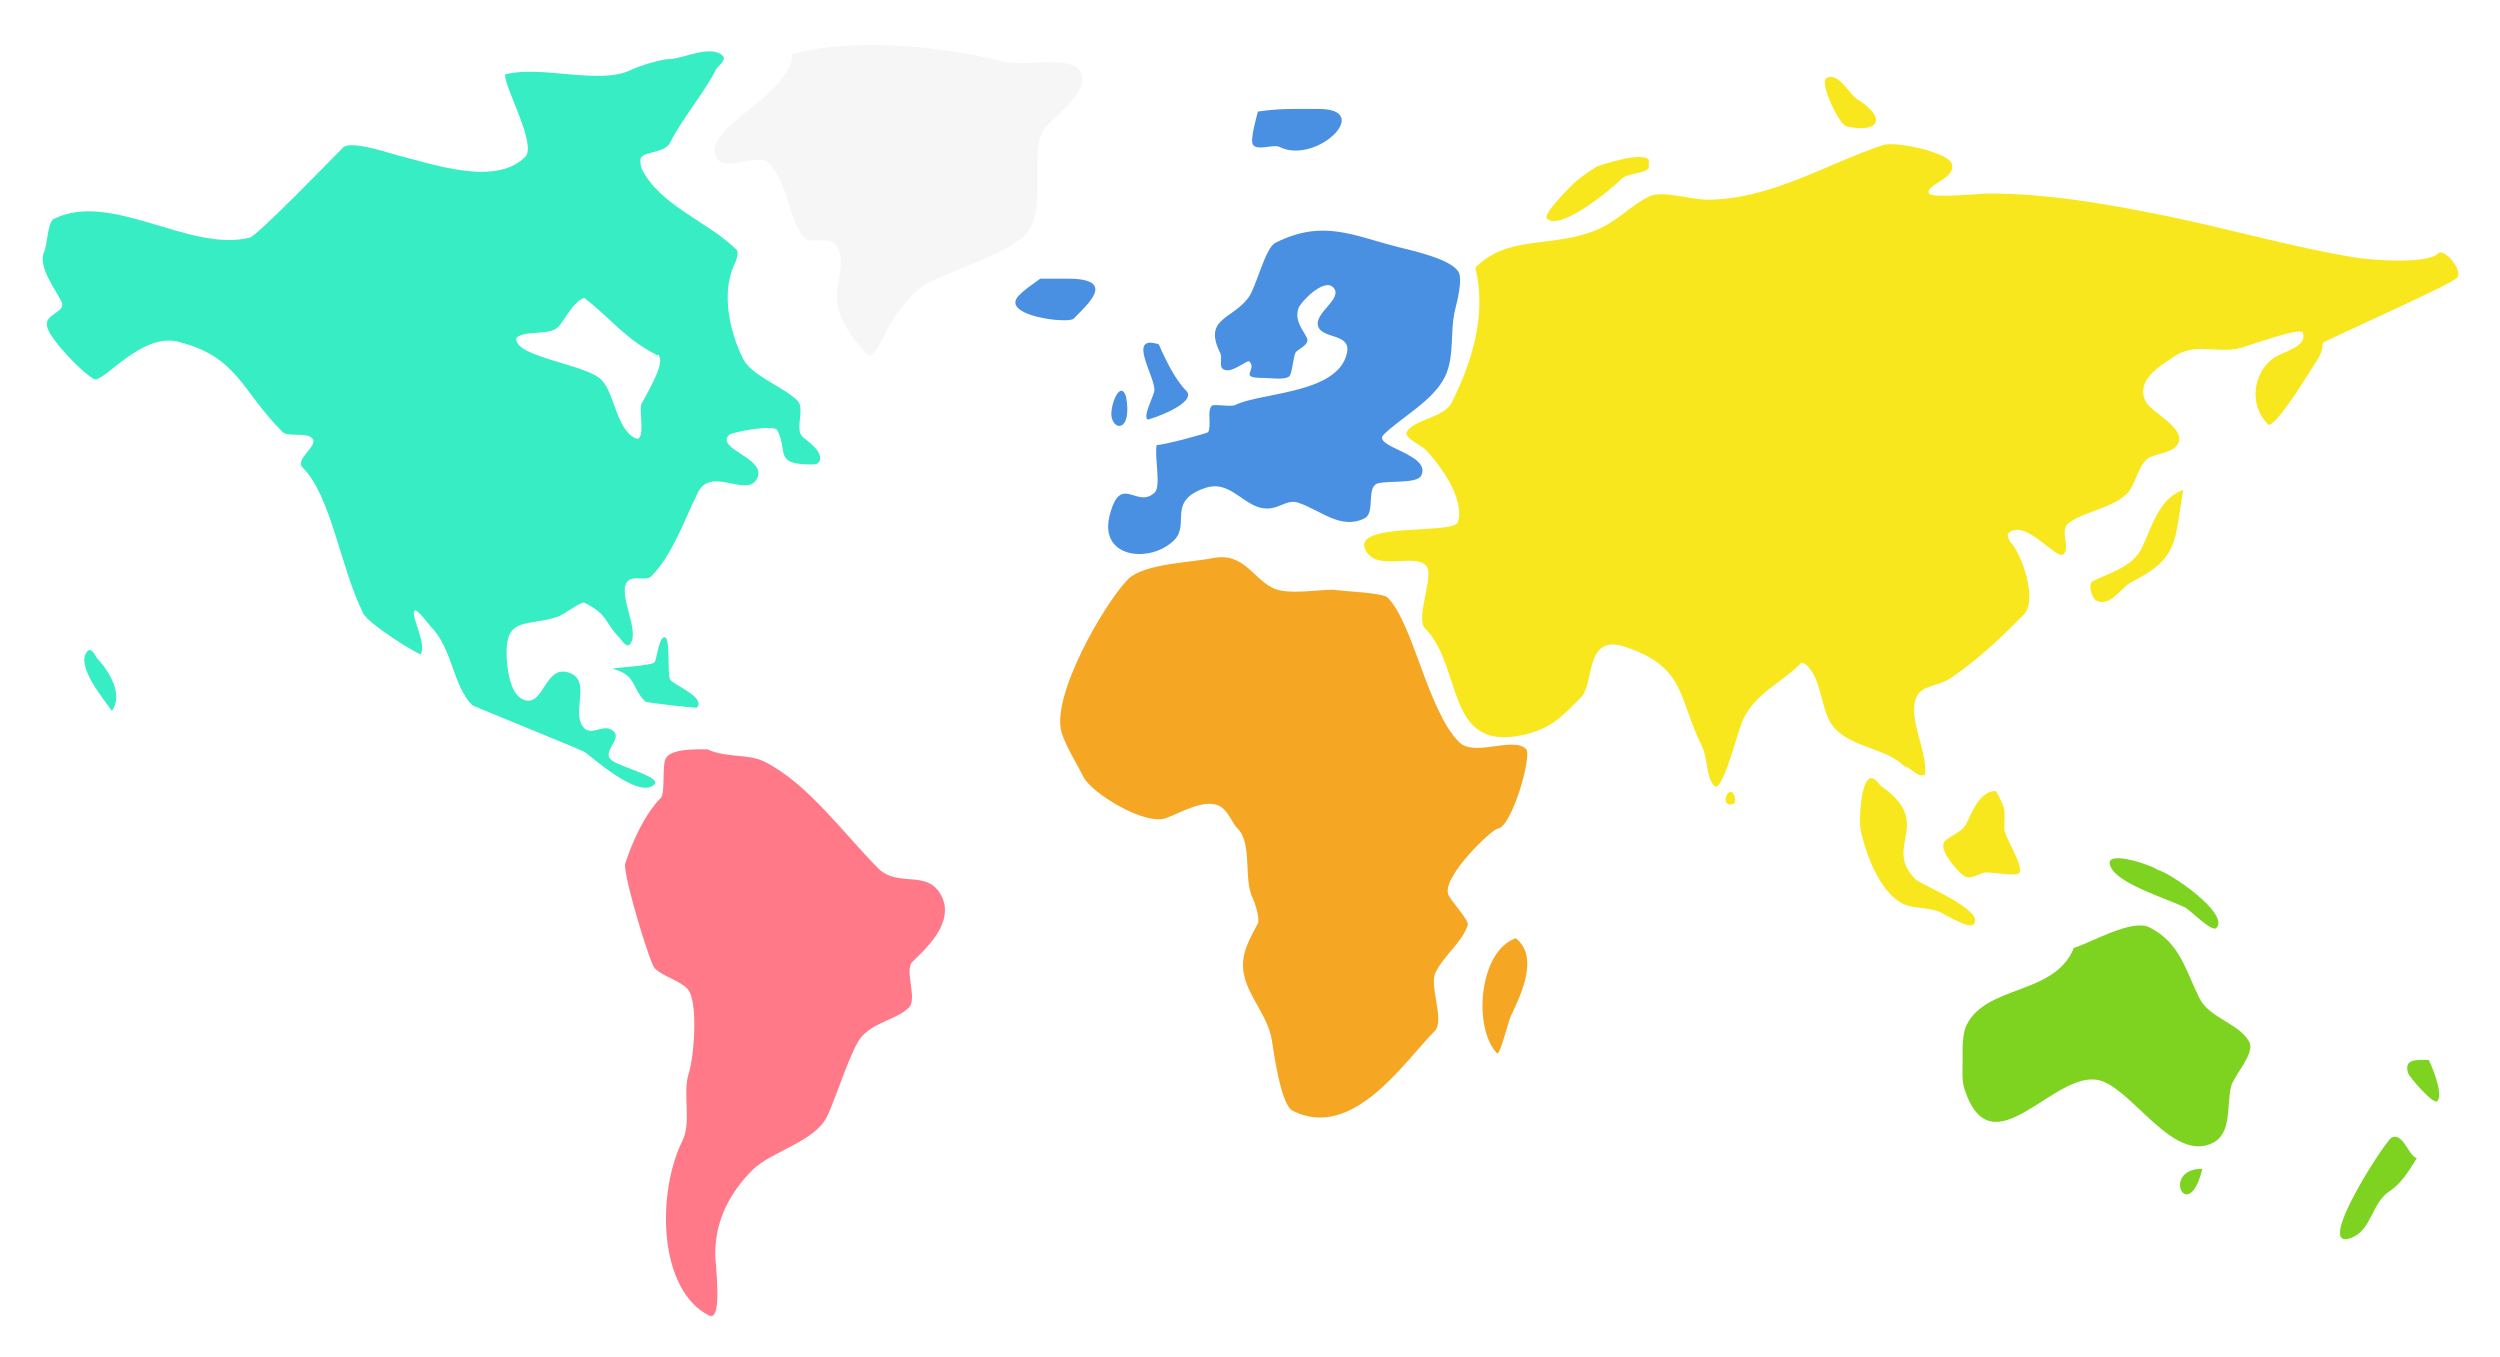 <svg width="1113px" height="604px" viewBox="0 0 1113 604" version="1.1" xmlns="http://www.w3.org/2000/svg" xmlns:xlink="http://www.w3.org/1999/xlink">
    <!-- Generator: Sketch 48.1 (47250) - http://www.bohemiancoding.com/sketch -->
    <desc>Created with Sketch.</desc>
    <defs>
        <filter x="-2.9%" y="-5.1%" width="105.8%" height="111.0%" filterUnits="objectBoundingBox" id="filter-1">
            <feOffset dx="0" dy="2" in="SourceAlpha" result="shadowOffsetOuter1"></feOffset>
            <feGaussianBlur stdDeviation="10" in="shadowOffsetOuter1" result="shadowBlurOuter1"></feGaussianBlur>
            <feColorMatrix values="0 0 0 0 0   0 0 0 0 0   0 0 0 0 0  0 0 0 0.5 0" type="matrix" in="shadowBlurOuter1" result="shadowMatrixOuter1"></feColorMatrix>
            <feMerge>
                <feMergeNode in="shadowMatrixOuter1"></feMergeNode>
                <feMergeNode in="SourceGraphic"></feMergeNode>
            </feMerge>
        </filter>
    </defs>
    <g id="Page-1" stroke="none" stroke-width="1" fill="none" fill-rule="evenodd">
        <g id="Abstract-World-Map" transform="translate(-43, -174)">
            <g id="Map" filter="url(#filter-1)" transform="translate(62, 192)">
                <path d="M547.581,241.758 C538.467,237.177 534.661,225.72 520.821,228.503 C511.427,230.391 490.08,230.944 483.201,237.86 C472.975,248.139 448.395,290.398 453.726,306.478 C455.898,313.028 460.647,320.393 463.422,325.972 C466.936,333.037 490.39,347.475 499.878,344.296 C506.058,342.225 516.908,335.312 523.923,338.838 C527.755,340.764 529.393,346.285 532.068,348.975 C538.628,355.569 534.538,371.485 538.661,379.775 C539.595,381.653 542.045,388.956 540.988,391.081 C537.639,397.814 532.964,404.552 534.783,413.694 C536.815,423.911 545.413,432.194 547.193,442.935 C548.191,448.953 551.231,471.866 556.501,474.515 C583.232,487.951 605.937,452.889 619.717,439.036 C624.364,434.365 617.128,418.901 620.105,412.914 C623.962,405.159 631.903,399.557 634.455,391.861 C635.132,389.818 627.335,381.444 625.923,378.605 C622.12,370.96 645.454,348.975 647.641,348.975 C654.016,348.585 663.222,316.293 660.44,313.496 C654.649,307.674 637.365,317.201 630.577,310.377 C616.508,296.233 610.222,257.555 598.775,246.047 C596.534,243.795 578.361,243.268 574.729,242.538 C567.561,242.538 553.947,244.958 547.581,241.758 Z" id="Path" fill="#F5A623"></path>
                <path d="M655.805,397.701 C639.448,403.356 636.606,437.644 647.507,448.95 C648.69,450.178 652.685,434.297 653.542,432.519 C658.254,422.746 666.297,405.862 655.805,397.701 L655.805,397.701 Z" id="Path" fill="#F5A623"></path>
                <path d="M541.02,29.66 C540.367,32.281 537.563,41.907 538.725,44.239 C540.309,47.416 547.968,44.079 550.582,45.39 C566.947,53.598 592.804,28.509 568.176,28.509 L557.084,28.509 C551.52,28.509 546.678,28.849 541.02,29.66 L541.02,29.66 Z" id="Path" fill="#4A90E2"></path>
                <path d="M691.745,54.185 C687.872,56.799 684.077,59.16 681.123,62.15 C679.046,64.253 667.804,75.35 669.714,77.284 C675.487,83.128 698.23,64.347 702.761,59.76 C705.579,56.907 712.375,57.594 714.957,54.981 C715.12,54.815 715.12,51.164 714.957,50.999 C711.472,47.471 693.766,53.431 691.745,54.185 L691.745,54.185 Z" id="Path" fill="#F8E71C"></path>
                <path d="M444.116,104.058 L456.323,104.058 C478.748,104.058 464.855,115.783 458.993,121.863 C456.656,124.286 425.886,120.592 434.579,111.576 C437.068,108.994 439.66,107.32 444.116,104.058 L444.116,104.058 Z" id="Path" fill="#4A90E2"></path>
                <path d="M496.904,133.303 C482.639,128.673 494.951,147.155 494.951,153.456 C494.951,156.114 489.777,164.769 491.827,166.765 C492.21,167.138 514.794,159.468 509.01,153.836 C504.357,149.306 499.816,140.037 496.904,133.303 L496.904,133.303 Z" id="Path" fill="#4A90E2"></path>
                <path d="M482.34,156.716 C479.861,148.427 474.823,160.936 475.925,165.853 C477.342,172.171 484.986,171.47 482.34,156.716 L482.34,156.716 Z" id="Path" fill="#4A90E2"></path>
                <path d="M495.973,178.155 C494.82,182.764 497.969,196.35 495.196,199.12 C487.204,207.104 479.879,190.058 474.988,209.602 C470.206,228.714 493.343,230.866 503.746,220.473 C510.997,213.229 500.251,203.001 517.736,197.179 C527.544,193.913 533.368,203.161 541.053,205.72 C549.303,208.467 553.117,201.843 558.929,203.779 C568.856,207.085 577.899,216.044 588.464,210.767 C593.463,208.27 589.098,196.968 594.293,195.237 C598.462,193.849 611.83,195.527 613.724,191.743 C618.525,182.15 591.565,178.939 597.013,173.496 C604.605,165.911 618.802,158.691 624.216,147.872 C628.79,138.733 626.345,127.717 628.88,117.589 C629.732,114.181 632.153,104.716 630.434,101.282 C627.524,95.468 610.036,91.626 603.62,90.023 C583.405,84.975 570.183,77.414 548.825,88.082 C544.21,90.388 540.258,107.906 536.778,112.542 C529.364,122.417 516.475,121.669 524.342,137.389 C525.135,138.974 523.912,142.783 525.12,143.989 C528.483,147.35 536.228,139.945 537.167,140.883 C541.029,144.742 531.852,148.26 543.384,148.26 C546.75,148.26 553.198,149.327 555.043,147.483 C556.311,146.217 556.682,139.161 557.763,137.001 C558.491,135.547 564.365,133.497 562.815,130.401 C560.713,126.2 557.529,123.183 558.929,117.589 C559.624,114.812 570.256,103.669 574.474,107.883 C579.462,112.866 565.8,119.157 567.867,125.354 C569.754,131.007 582.441,128.26 580.692,137.001 C577.011,155.388 542.29,154.63 530.949,160.296 C528.955,161.292 521.425,159.716 520.456,160.684 C518.306,162.832 520.417,169.302 518.902,172.331 C518.619,172.896 499.899,177.959 495.973,178.155 L495.973,178.155 Z" id="Path" fill="#4A90E2"></path>
                <path d="M627.289,159.265 C623.878,166.111 610.154,166.591 607.176,172.567 C606.085,174.757 614.333,178.833 615.404,179.907 C620.325,184.845 633.654,201.569 630.031,212.476 C628.163,218.1 582.638,212.309 588.892,224.861 C593.755,234.621 610.322,226.183 615.861,231.742 C619.914,235.809 610.893,255.197 615.404,259.723 C632.191,276.57 624.429,314.151 657.915,307.43 C671.588,304.686 676.245,299.127 684.884,290.457 C690.935,284.385 686.299,261.879 704.539,267.98 C731.791,277.096 727.856,290.465 738.822,312.476 C741.396,317.642 740.512,326.303 744.211,329.876 C747.91,333.449 754.764,304.791 757.106,300.09 C762.986,288.289 773.573,284.483 782.704,275.32 C783.336,274.686 785.089,275.878 785.447,276.237 C793.004,283.821 791.108,297.515 798.246,304.678 C806.704,313.166 820.82,313.112 828.871,321.191 C831.928,321.65 834.664,326.542 838.014,324.861 C838.198,324.769 838.014,321.67 838.014,321.65 C838.014,312.556 830.197,298.348 834.357,289.999 C836.82,285.055 844.449,285.234 848.984,282.201 C861.775,273.643 872.23,263.46 881.896,253.76 C888.541,247.091 880.793,226.048 875.953,221.191 C875.785,221.023 874.299,218.264 875.039,217.522 C882.343,210.192 896.642,229.787 899.723,226.696 C903.024,223.383 897.363,215.889 902.465,212.476 C910.269,207.255 921.551,206.166 928.063,199.632 C931.796,195.886 933.028,186.131 938.119,183.577 C940.928,182.167 947.093,181.452 949.547,178.989 C956.751,171.76 938.79,163.823 936.291,158.806 C931.575,149.342 942.375,143.115 949.09,138.622 C958.541,132.3 967.925,137.567 978.344,134.953 C982.067,134.019 1005.345,125.415 1006.228,128.072 C1008.419,134.668 996.912,136.574 992.972,139.54 C983.754,146.478 982.348,160.53 990.686,168.898 C993.168,171.388 1007.498,148.424 1008.97,145.962 C1011.164,142.293 1014.913,137.974 1014.913,134.035 C1014.913,133.259 1015.023,132.604 1015.827,132.2 C1024.207,127.996 1071.783,106.781 1074.793,103.76 C1077.969,100.573 1069.04,90.268 1066.566,92.751 C1061.426,97.908 1035.807,95.71 1029.083,94.586 C1000.19,89.753 972.385,81.555 943.605,75.778 C917.683,70.576 892.474,66.145 865.897,66.145 C863.226,66.145 840.967,68.403 839.842,66.145 C837.856,62.159 852.17,59.681 849.898,52.843 C848.205,47.745 824.839,42.724 819.272,44.586 C794.196,52.974 768.94,68.898 741.108,68.898 C733.479,68.898 720.964,64.555 715.053,67.521 C705.666,72.231 700.484,79.581 688.541,83.576 C668.944,90.132 651.801,85.124 637.802,99.173 C643.317,121.311 635.383,143.019 627.289,159.265 Z" id="Path" fill="#F8E71C"></path>
                <path d="M808.868,24.776 C804.932,23.518 800.142,11.866 794.237,14.696 C790.694,16.394 799.697,35.397 802.924,36.171 C816.168,39.344 821.888,33.69 808.868,24.776 L808.868,24.776 Z" id="Path" fill="#F8E71C"></path>
                <path d="M952.964,198.138 C941.944,201.847 938.811,215.329 934.466,224.102 C930.3,232.515 919.885,235.107 912.81,238.678 C910.37,239.91 912.268,246.376 914.163,247.333 C920.604,250.584 925.223,241.522 929.955,239.134 C951.306,228.355 948.959,221.054 952.964,198.138 L952.964,198.138 Z" id="Path" fill="#F8E71C"></path>
                <path d="M818.103,329.712 C809.617,317.031 808.436,344.852 809.356,349.433 C811.407,359.651 818.617,380.29 830.994,383.372 C834.913,384.349 841.361,384.408 844.806,386.124 C847.037,387.236 857.575,393.584 859.538,391.628 C865.656,385.534 836.284,373.966 833.757,371.448 C818.817,356.565 842.763,346.601 818.103,329.712 L818.103,329.712 Z" id="Path" fill="#F8E71C"></path>
                <path d="M869.608,332.131 C862.311,332.131 859.084,341.424 856.195,347.085 C854.575,350.261 849.003,352.319 846.945,354.336 C843.172,358.032 853.605,369.154 855.733,370.197 C858.967,371.781 862.481,368.384 865.446,368.384 C867.817,368.384 878.512,370.084 879.784,368.837 C882.606,366.072 873.308,352.686 873.308,348.898 C873.308,340.447 874.569,341.244 869.608,332.131 L869.608,332.131 Z" id="Path" fill="#F8E71C"></path>
                <path d="M941.602,367.258 C938.433,364.896 914.494,356.859 921.47,367.258 C926.065,374.109 946.88,380.568 953.955,384.084 C955.789,384.995 965.731,395.118 967.682,393.179 C973.976,386.923 947.196,368.566 941.602,367.258 L941.602,367.258 Z" id="Path" fill="#7ED321"></path>
                <path d="M904.283,401.996 C895.887,423.105 865.503,418.289 856.56,436.276 C854.464,440.49 854.742,447.407 854.742,452.273 C854.742,456.613 854.314,461.038 855.651,465.071 C867.846,501.862 895.54,455.903 915.646,460.957 C930.216,464.62 948.362,497.755 966.097,488.838 C974.828,484.448 972.181,472.137 974.278,463.7 C975.462,458.937 984.965,449.085 982.459,444.046 C978.347,435.775 964.655,433.375 960.188,424.392 C953.864,411.673 951.519,399.694 937.917,392.855 C930.06,388.904 911.703,399.802 904.283,401.996 L904.283,401.996 Z" id="Path" fill="#7ED321"></path>
                <path d="M961.511,500.334 C942.64,500.334 955.205,525.992 961.511,500.334 L961.511,500.334 Z" id="Path" fill="#7ED321"></path>
                <path d="M1056.95,495.656 C1053.171,494.418 1050.818,483.962 1045.722,486.465 C1043.051,487.777 1010.333,537.958 1027.943,531.04 C1036.866,527.534 1036.854,515.555 1044.786,510.361 C1050.251,506.782 1053.271,501.437 1056.95,495.656 L1056.95,495.656 Z" id="Path" fill="#7ED321"></path>
                <path d="M1062.341,451.912 C1057.678,451.912 1050.831,450.974 1053.139,457.868 C1053.676,459.474 1064.312,471.943 1066.021,470.24 C1069.21,467.065 1062.949,453.123 1062.341,451.912 L1062.341,451.912 Z" id="Path" fill="#7ED321"></path>
                <path d="M295.949,313.607 C290.685,313.607 279.56,313.233 277.303,317.785 C275.698,321.021 277.206,333.199 275.231,335.191 C267.957,342.524 262.569,354.688 259.347,364.433 C258.06,368.327 270.185,408.779 272.469,411.08 C276.115,414.757 283.157,416.286 286.971,420.132 C292.054,425.256 289.959,450.781 287.662,457.728 C284.725,466.611 288.943,479.513 284.899,487.667 C273.219,511.219 274.079,554.273 296.64,565.645 C302.92,568.811 299.402,542.05 299.402,538.492 C299.402,522.577 306.521,510.427 315.976,500.895 C324.073,492.732 343.588,488.387 349.125,477.223 C353.104,469.199 360.146,445.92 365.008,441.019 C371.33,434.645 380.536,433.719 385.726,428.486 C389.439,424.744 383.642,411.789 387.108,408.296 C391.86,403.505 406.308,391.311 400.229,379.054 C394.051,366.597 380.888,375.568 371.914,366.521 C356.341,350.82 340.556,328.783 321.501,319.177 C314.002,315.397 304.684,317.61 295.949,313.607 L295.949,313.607 Z" id="Path" fill="#FF7989"></path>
                <path d="M333.713,4.093 C333.713,22.042 293.38,36.916 299.837,49.871 C303.657,57.537 318.143,47.428 323.343,52.645 C332.269,61.6 331.958,78.628 339.244,85.938 C342.417,89.121 350.847,84.249 353.763,90.1 C360.528,103.674 342.253,112.539 367.59,137.958 C369.987,140.362 375.284,128.07 375.886,126.861 C379.26,120.092 387.668,109.159 393.862,106.053 C406.07,99.929 429.241,92.754 437.418,84.551 C447.217,74.72 439.497,49.86 445.023,38.773 C447.793,33.214 466.636,21.104 462.307,12.417 C458.141,4.058 437.548,9.848 428.43,7.561 C400.502,0.557 361.519,-3.514 333.713,4.093 L333.713,4.093 Z" id="Path" fill="#F6F6F6"></path>
                <path d="M205.817,13.18 C221.916,8.798 248.018,18.056 261.946,11.105 C265.413,9.375 275.672,6.264 279.27,6.264 C284.827,6.264 297.552,-0.388 302.831,4.881 C304.583,6.63 300.284,9.964 300.059,10.414 C294.568,21.374 284.751,32.67 279.27,43.61 C276.808,48.526 266.104,47.2 266.104,51.218 C266.104,52.613 266.229,54.233 266.797,55.368 C274.947,71.637 296.472,78.76 309.067,91.331 C309.972,92.234 308.734,96.145 308.374,96.863 C301.284,111.017 306.615,129.316 311.839,139.743 C315.682,147.413 329.735,152.071 336.092,158.416 C339.443,161.76 334.85,171.008 338.171,174.322 C339.562,175.71 347.942,181.099 345.794,185.388 C345.138,186.697 343.757,186.771 342.329,186.771 C325.395,186.771 331.993,181.355 327.084,171.556 C325.729,168.851 306.984,172.252 305.602,173.631 C299.308,179.913 322.583,183.997 318.076,192.996 C313.575,201.979 297.703,187.323 291.743,199.22 C285.882,210.919 280.415,227.125 270.955,236.566 C268.657,238.859 263.095,236.111 260.56,238.641 C255.272,243.919 266.65,261.61 261.253,266.997 C259.776,268.471 257.508,264.642 257.096,264.23 C249.952,257.101 252.104,253.786 241.158,248.323 C239.733,247.612 232.023,253.668 229.377,254.548 C216.082,258.971 206.51,254.477 206.51,270.455 C206.51,276.53 207.818,288.397 213.44,291.203 C223.15,296.048 223.112,275.747 234.228,279.445 C244.003,282.697 236.264,295.265 239.772,302.268 C243.474,309.658 249.559,300.97 254.324,305.726 C257.769,309.165 249.176,314.42 252.938,318.175 C256.077,321.308 275.75,325.837 272.341,329.24 C265.286,336.282 243.131,315.702 241.158,314.717 C236.984,312.634 191.661,294.364 191.265,293.969 C182.483,285.204 182.596,268.718 172.555,258.697 C172.167,258.31 166.619,250.791 165.626,251.781 C163.53,253.873 170.946,266.06 168.398,271.146 C167.91,272.119 145.086,257.811 142.758,253.165 C132.46,232.609 128.547,200.943 115.733,188.154 C111.928,184.357 123.287,178.404 119.891,175.014 C117.222,172.35 109.211,174.729 106.725,172.248 C88.26,153.819 86.932,138.781 60.297,132.135 C43.676,127.988 26.955,150.768 22.877,148.733 C17.855,146.227 4.122,131.998 2.089,125.911 C-0.036,119.549 10.921,119.334 8.325,114.153 C5.804,109.121 -2.435,98.286 0.703,92.022 C1.967,89.498 2.258,78.797 4.861,77.499 C30.499,64.705 65.297,92.504 92.173,85.798 C95.603,84.942 128.36,51.064 133.75,45.685 C137.164,42.278 154.509,48.271 158.003,49.143 C174.569,53.276 201.623,63.012 214.825,49.835 C220.103,44.568 205.817,19.478 205.817,13.18 Z M241.105,112.611 C236.167,114.256 231.952,123.131 229.432,125.65 C225.561,129.519 214.53,126.818 210.892,130.454 C210.73,130.615 210.892,130.911 210.892,131.14 C210.892,138.942 242.021,142.349 248.658,148.983 C254.77,155.091 255.196,170.779 263.765,175.061 C268.709,177.532 265.348,162.288 266.511,159.963 C268.444,156.099 276.155,143.585 274.751,139.375 C273.742,136.349 274.675,138.651 273.378,138.003 C259.548,131.092 253.314,122.101 241.105,112.611 Z" id="Path" fill="#36EDC4"></path>
                <path d="M253.554,277.707 C264.51,280.434 262.136,286.25 268.191,292.277 C268.855,292.938 290.954,295.289 291.192,295.052 C295.675,290.59 280.422,284.712 279.343,282.564 C278.03,279.951 279.386,264.894 277.252,263.831 C274.381,262.403 273.395,273.915 272.373,274.932 C270.969,276.33 255.54,277.168 253.554,277.707 L253.554,277.707 Z" id="Path" fill="#36EDC4"></path>
                <path d="M30.785,296.494 C28.376,292.668 14.02,276.194 19.936,269.931 C21.857,267.896 23.685,272.464 24.004,272.803 C29.414,278.53 36.176,289.155 30.785,296.494 L30.785,296.494 Z" id="Path" fill="#36EDC4"></path>
                <path d="M749.332,333.889 C748.902,335.523 750.022,338.139 751.557,338.139 C753.092,338.139 754.333,333.392 752.918,332.835 C751.503,332.279 749.761,332.255 749.332,333.889 Z" id="Path-2" fill="#F8E71C" transform="translate(751.389, 335.316) scale(1, -1) translate(-751.389, -335.316) "></path>
            </g>
        </g>
    </g>
</svg>